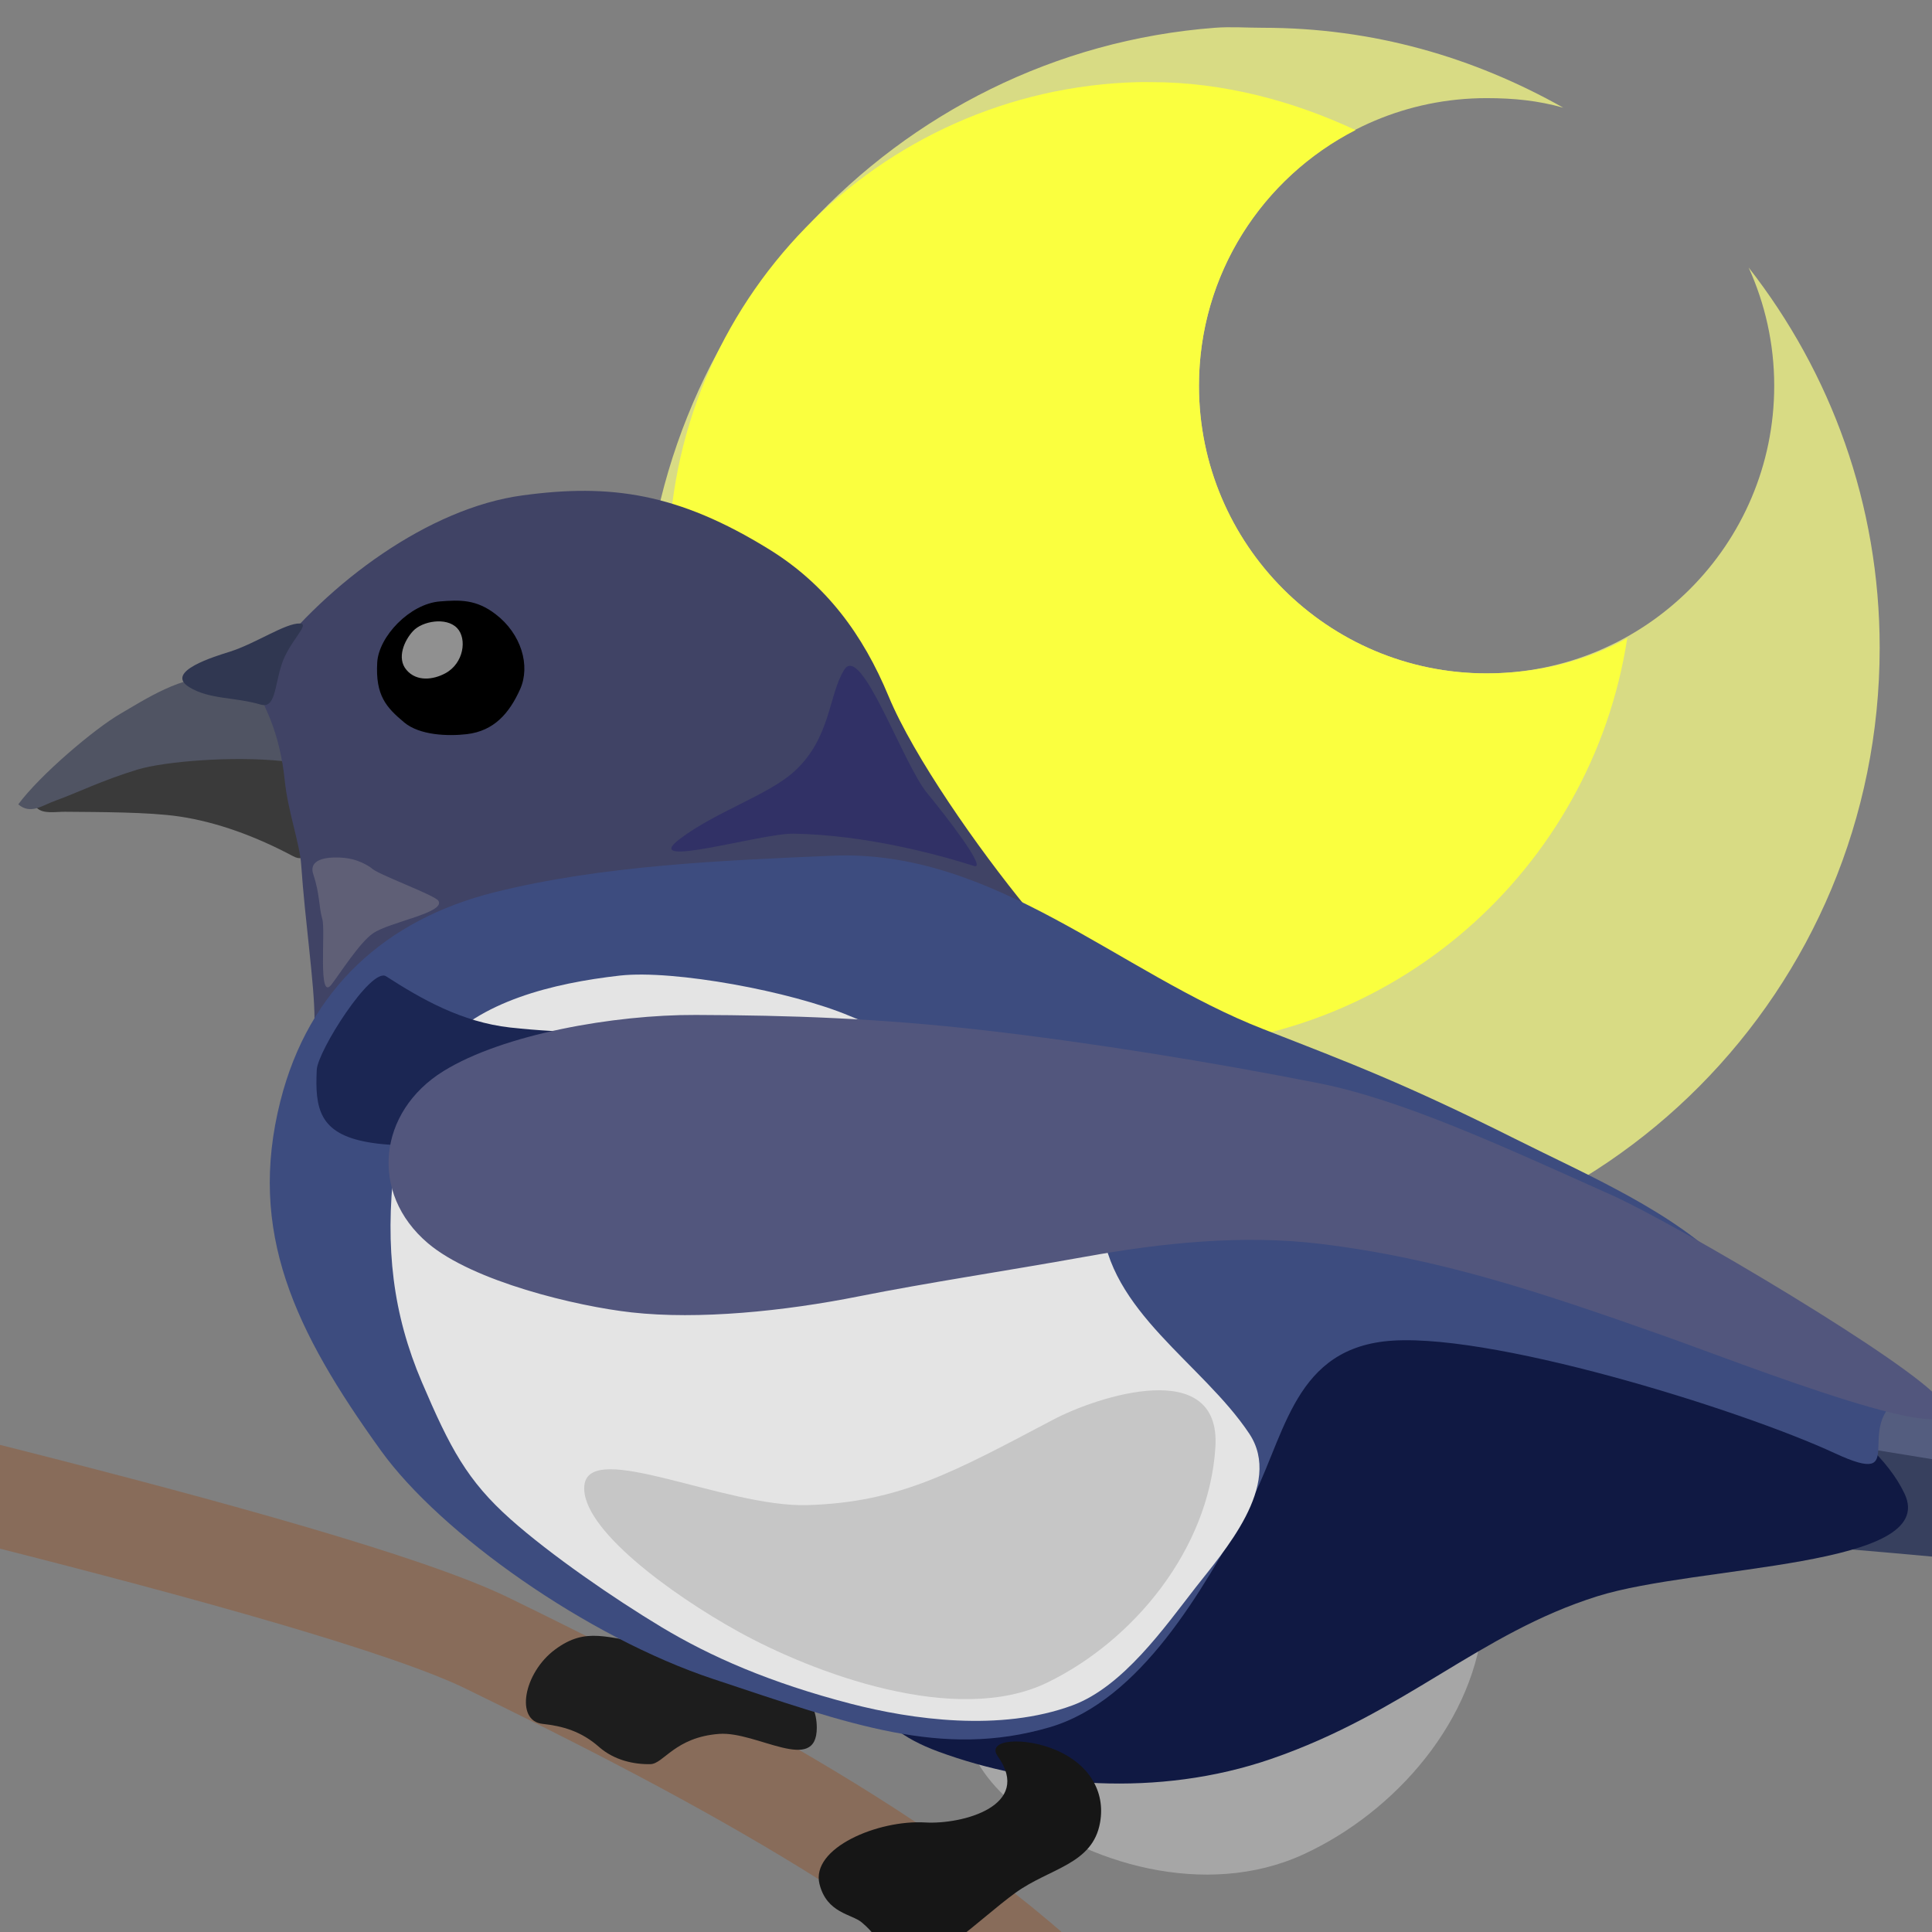 <?xml version="1.0" encoding="UTF-8" standalone="no"?>
<!-- Created with Inkscape (http://www.inkscape.org/) -->
<svg
   xmlns:dc="http://purl.org/dc/elements/1.1/"
   xmlns:cc="http://web.resource.org/cc/"
   xmlns:rdf="http://www.w3.org/1999/02/22-rdf-syntax-ns#"
   xmlns:svg="http://www.w3.org/2000/svg"
   xmlns="http://www.w3.org/2000/svg"
   xmlns:sodipodi="http://inkscape.sourceforge.net/DTD/sodipodi-0.dtd"
   xmlns:inkscape="http://www.inkscape.org/namespaces/inkscape"
   width="24"
   height="24"
   id="svg2"
   sodipodi:version="0.32"
   inkscape:version="0.43"
   sodipodi:docbase="/home/ryo/Developments/eclipse/scim-bridge/icon"
   sodipodi:docname="kasasagi.svg"
   version="1.0"
   inkscape:export-filename="/home/ryo/Developments/eclipse/scim-bridge/icon/kasasagi2.png"
   inkscape:export-xdpi="90"
   inkscape:export-ydpi="90">
  <rect width="100%" height="100%" fill="#808080" stroke="none"/>
  <defs
     id="defs4" />
  <sodipodi:namedview
     id="base"
     pagecolor="#ffffff"
     bordercolor="#666666"
     borderopacity="1.0"
     inkscape:pageopacity="0.0"
     inkscape:pageshadow="2"
     inkscape:zoom="11.2"
     inkscape:cx="11.929245"
     inkscape:cy="8.7578477"
     inkscape:document-units="px"
     inkscape:current-layer="layer1"
     showguides="true"
     inkscape:guide-bbox="true"
     inkscape:window-width="704"
     inkscape:window-height="753"
     inkscape:window-x="505"
     inkscape:window-y="129" />
  <g
     inkscape:label="Layer 1"
     inkscape:groupmode="layer"
     id="layer1">
    <g
       id="g2492">
      <path
         id="path3417"
         d="M 15.092,0.345 C 11.119,0.648 7.986,3.996 7.986,8.047 C 7.986,12.297 11.438,15.749 15.688,15.749 C 19.938,15.749 23.35,12.297 23.35,8.047 C 23.35,6.262 22.743,4.629 21.722,3.323 C 21.925,3.771 22.04,4.268 22.04,4.792 C 22.04,6.764 20.439,8.365 18.467,8.365 C 16.495,8.365 14.894,6.764 14.894,4.792 C 14.894,2.819 16.495,1.219 18.467,1.219 C 18.806,1.219 19.109,1.25 19.42,1.338 C 18.305,0.71 17.058,0.345 15.688,0.345 C 15.489,0.345 15.288,0.33 15.092,0.345 z "
         style="fill:#d8db84;fill-opacity:1;fill-rule:nonzero;stroke:none;stroke-width:1.25;stroke-linecap:butt;stroke-linejoin:round;stroke-miterlimit:4;stroke-dasharray:none;stroke-dashoffset:0;stroke-opacity:1" />
      <path
         id="path3413"
         d="M 14.14,1.02 C 10.904,1.102 8.304,3.76 8.304,7.015 C 8.304,10.321 10.992,13.01 14.298,13.01 C 17.295,13.01 19.774,10.802 20.214,7.928 C 19.7,8.213 19.096,8.365 18.467,8.365 C 16.495,8.365 14.894,6.764 14.894,4.792 C 14.894,3.405 15.684,2.208 16.839,1.616 C 16.07,1.257 15.203,1.02 14.298,1.02 C 14.247,1.02 14.191,1.019 14.14,1.02 z "
         style="fill:#faff3f;fill-opacity:1;fill-rule:nonzero;stroke:none;stroke-width:1.25;stroke-linecap:butt;stroke-linejoin:round;stroke-miterlimit:4;stroke-dasharray:none;stroke-dashoffset:0;stroke-opacity:1" />
    </g>
    <path
       style="fill:#37405e;fill-opacity:1;fill-rule:evenodd;stroke:none;stroke-width:1px;stroke-linecap:butt;stroke-linejoin:miter;stroke-opacity:1"
       d="M 22.686,17.501 C 25.867,18.067 29.41,18.769 33.522,19.28 C 36.552,19.656 37.843,19.777 41.084,19.966 C 42.887,20.07 41.318,21.964 40.531,21.814 C 36.219,20.992 33.89,20.629 30.911,20.174 C 28.248,19.766 25.313,19.43 22.374,19.197 C 20.374,19.037 21.893,17.36 22.686,17.501 z "
       id="path3301"
       sodipodi:nodetypes="cssssss"
       inkscape:export-filename="/home/ryo/path3343.png"
       inkscape:export-xdpi="90"
       inkscape:export-ydpi="90" />
    <path
       style="fill:#545d7f;fill-opacity:1;fill-rule:evenodd;stroke:none;stroke-width:1px;stroke-linecap:butt;stroke-linejoin:miter;stroke-opacity:1"
       d="M 23.295,17.145 C 26.508,17.838 30.02,18.413 34.132,18.924 C 37.162,19.3 39.554,19.467 42.794,19.655 C 44.597,19.76 43.676,21.298 42.884,21.183 C 38.8,20.591 35.126,19.856 32.216,19.446 C 29.43,19.054 25.961,18.438 23.304,18.013 C 21.324,17.696 22.508,16.975 23.295,17.145 z "
       id="path3305"
       sodipodi:nodetypes="cssssss"
       inkscape:export-filename="/home/ryo/path3343.png"
       inkscape:export-xdpi="90"
       inkscape:export-ydpi="90" />
    <path
       style="fill:#3a3a3a;fill-opacity:1;fill-rule:evenodd;stroke:none;stroke-width:1px;stroke-linecap:butt;stroke-linejoin:miter;stroke-opacity:1"
       d="M 0.461,10.039 C 0.54,10.114 0.694,10.083 0.807,10.084 C 1.247,10.088 1.847,10.087 2.223,10.142 C 2.697,10.212 3.177,10.389 3.641,10.636 C 3.986,10.82 3.755,9.913 3.664,9.667 C 3.464,9.131 3.025,9.111 2.621,9.054 C 2.054,8.975 1.678,9.244 1.191,9.601 C 1.048,9.706 0.389,9.971 0.461,10.039 z "
       id="path3317"
       sodipodi:nodetypes="csssssss"
       inkscape:export-filename="/home/ryo/path3343.png"
       inkscape:export-xdpi="90"
       inkscape:export-ydpi="90" />
    <path
       style="fill:none;fill-opacity:0.75;fill-rule:evenodd;stroke:#886c5a;stroke-width:1.25;stroke-linecap:butt;stroke-linejoin:miter;stroke-miterlimit:4;stroke-dasharray:none;stroke-opacity:1"
       d="M -6.287,17.046 C -3.882,17.675 4.086,19.453 6.052,20.412 C 8.479,21.598 11.759,23.269 13.592,25.259 C 15.394,27.214 17.064,28.544 18.964,30.379 C 20.47,31.834 21.067,33.38 22.341,35.56 C 23.631,37.765 24.994,40.04 26.07,42.372"
       id="path3309"
       sodipodi:nodetypes="csssss"
       inkscape:export-filename="/home/ryo/path3343.png"
       inkscape:export-xdpi="90"
       inkscape:export-ydpi="90" />
    <path
       style="fill:#a6a6a6;fill-opacity:1;fill-rule:evenodd;stroke:none;stroke-width:1px;stroke-linecap:butt;stroke-linejoin:miter;stroke-opacity:1"
       d="M 18.428,20.076 C 18.34,21.363 17.337,22.508 16.193,23.035 C 14.974,23.596 13.478,23.142 12.625,22.44 C 11.847,21.8 11.898,21.138 11.952,20.603 C 12.012,20.014 18.507,18.922 18.428,20.076 z "
       id="path3307"
       sodipodi:nodetypes="cssss"
       inkscape:export-filename="/home/ryo/path3343.png"
       inkscape:export-xdpi="90"
       inkscape:export-ydpi="90" />
    <path
       style="fill:#101943;fill-opacity:1;fill-rule:evenodd;stroke:none;stroke-width:1px;stroke-linecap:butt;stroke-linejoin:miter;stroke-opacity:1"
       d="M 11.659,21.76 C 12.849,22.197 14.382,22.335 15.791,21.85 C 17.457,21.276 18.372,20.291 19.844,19.829 C 21.088,19.439 24.096,19.478 23.659,18.555 C 23.256,17.703 21.876,17.004 20.662,16.508 C 19.135,15.883 17.375,15.337 15.732,15.736 C 13.906,16.18 12.572,18.005 11.942,19.079 C 11.573,19.707 9.799,21.076 11.659,21.76 z "
       id="path3313"
       sodipodi:nodetypes="csssssss"
       inkscape:export-filename="/home/ryo/path3343.png"
       inkscape:export-xdpi="90"
       inkscape:export-ydpi="90" />
    <path
       style="fill:#505463;fill-opacity:1;fill-rule:evenodd;stroke:none;stroke-width:1px;stroke-linecap:butt;stroke-linejoin:miter;stroke-opacity:1"
       d="M 2.663,8.434 C 2.299,8.359 1.77,8.708 1.498,8.865 C 1.171,9.054 0.492,9.632 0.227,9.992 C 0.382,10.124 0.526,10.003 0.694,9.944 C 0.925,9.863 1.279,9.689 1.711,9.559 C 2.049,9.458 2.886,9.39 3.503,9.454 C 3.668,9.471 3.656,9.215 3.56,8.989 C 3.479,8.797 3.403,8.654 3.181,8.598 C 2.972,8.545 2.875,8.477 2.663,8.434 z "
       id="path3341"
       sodipodi:nodetypes="cscssssss"
       inkscape:export-filename="/home/ryo/path3343.png"
       inkscape:export-xdpi="90"
       inkscape:export-ydpi="90" />
    <path
       style="fill:#404365;fill-opacity:1;fill-rule:evenodd;stroke:none;stroke-width:1px;stroke-linecap:butt;stroke-linejoin:miter;stroke-opacity:1"
       d="M 3.318,8.228 C 4.075,7.234 5.331,6.31 6.49,6.154 C 7.584,6.005 8.423,6.125 9.556,6.825 C 10.263,7.262 10.72,7.882 11.039,8.651 C 11.347,9.394 12.149,10.541 12.765,11.291 C 13.232,11.859 10.763,11.017 9.9,11.05 C 8.686,11.096 7.487,11.363 6.336,11.805 C 5.583,12.094 3.907,13.643 3.907,12.664 C 3.907,12.221 3.79,11.454 3.741,10.737 C 3.723,10.476 3.575,10.073 3.537,9.694 C 3.508,9.412 3.448,9.161 3.353,8.922 C 3.257,8.683 3.114,8.498 3.318,8.228 z "
       id="path3315"
       sodipodi:nodetypes="csssssssssss"
       inkscape:export-filename="/home/ryo/path3343.png"
       inkscape:export-xdpi="90"
       inkscape:export-ydpi="90" />
    <path
       style="fill:#5f5f76;fill-opacity:1;fill-rule:evenodd;stroke:none;stroke-width:1px;stroke-linecap:butt;stroke-linejoin:miter;stroke-opacity:1"
       d="M 4.194,10.652 C 4.296,10.654 4.445,10.667 4.613,10.782 C 4.667,10.854 5.405,11.119 5.447,11.191 C 5.533,11.34 4.84,11.452 4.634,11.594 C 4.468,11.707 4.226,12.09 4.118,12.23 C 3.946,12.453 4.046,11.563 4.004,11.418 C 3.958,11.258 3.976,11.115 3.89,10.854 C 3.855,10.748 3.914,10.647 4.194,10.652 z "
       id="path3319"
       sodipodi:nodetypes="ccssssss"
       inkscape:export-filename="/home/ryo/path3343.png"
       inkscape:export-xdpi="90"
       inkscape:export-ydpi="90" />
    <g
       id="g3669"
       transform="matrix(0.966,0,0,0.966,-816.453,-93.869)"
       inkscape:export-filename="/home/ryo/path3343.png"
       inkscape:export-xdpi="90"
       inkscape:export-ydpi="90">
      <path
         inkscape:export-ydpi="90"
         inkscape:export-xdpi="90"
         inkscape:export-filename="/home/ryo/path3343.png"
         sodipodi:nodetypes="cssssssss"
         id="path3311"
         d="M 858.021,119.759 C 858.472,120.393 857.568,120.637 857.087,120.609 C 856.482,120.573 855.613,120.937 855.728,121.401 C 855.822,121.778 856.142,121.785 856.271,121.894 C 856.57,122.145 856.435,122.242 856.832,122.364 C 857.197,122.476 857.761,121.867 858.247,121.514 C 858.689,121.194 859.241,121.151 859.336,120.609 C 859.408,120.203 859.185,119.858 858.776,119.681 C 858.366,119.504 857.863,119.537 858.021,119.759 z "
         style="fill:#161616;fill-opacity:1;fill-rule:evenodd;stroke:none;stroke-width:1px;stroke-linecap:butt;stroke-linejoin:miter;stroke-opacity:1" />
      <path
         inkscape:export-ydpi="90"
         inkscape:export-xdpi="90"
         inkscape:export-filename="/home/ryo/path3343.png"
         sodipodi:nodetypes="csssssss"
         id="path3321"
         d="M 852.329,118.384 C 851.92,118.686 851.812,119.303 852.166,119.341 C 852.426,119.369 852.666,119.437 852.894,119.639 C 853.087,119.808 853.34,119.864 853.554,119.859 C 853.722,119.856 853.869,119.512 854.438,119.47 C 854.92,119.434 855.693,120 855.693,119.39 C 855.693,118.578 854.417,118.427 853.583,118.317 C 852.99,118.24 852.731,118.087 852.329,118.384 z "
         style="fill:#1d1d1d;fill-opacity:1;fill-rule:evenodd;stroke:none;stroke-width:1px;stroke-linecap:butt;stroke-linejoin:miter;stroke-opacity:1" />
    </g>
    <path
       style="fill:#3d4c7f;fill-opacity:1;fill-rule:evenodd;stroke:none;stroke-width:1px;stroke-linecap:butt;stroke-linejoin:miter;stroke-opacity:1"
       d="M 4.732,18.02 C 3.659,16.53 3.072,15.302 3.483,13.678 C 3.837,12.278 4.798,11.422 6.139,11.085 C 7.472,10.751 8.978,10.688 10.34,10.63 C 12.35,10.544 13.901,12.087 15.695,12.785 C 16.786,13.21 17.456,13.464 18.825,14.149 C 19.728,14.602 20.799,15.055 21.479,15.758 C 22.103,16.401 23.987,17.145 23.649,17.333 C 22.979,17.708 23.761,18.501 22.794,18.053 C 21.611,17.504 18.423,16.514 17.189,16.664 C 16.031,16.805 15.955,17.91 15.492,18.748 C 14.944,19.74 14.176,21.124 13.038,21.457 C 11.698,21.848 10.56,21.421 8.868,20.86 C 7.296,20.34 5.474,19.051 4.732,18.02 z "
       id="path3323"
       sodipodi:nodetypes="csssssssssssss"
       inkscape:export-filename="/home/ryo/path3343.png"
       inkscape:export-xdpi="90"
       inkscape:export-ydpi="90" />
    <path
       style="fill:#e4e4e4;fill-opacity:1;fill-rule:evenodd;stroke:none;stroke-width:1px;stroke-linecap:butt;stroke-linejoin:miter;stroke-opacity:1"
       d="M 5.459,13.022 C 5.953,12.442 6.859,12.214 7.7,12.119 C 8.369,12.044 9.83,12.315 10.554,12.62 C 11.797,13.143 12.254,13.145 12.989,13.887 C 13.332,14.234 13.651,14.718 13.685,15.176 C 13.767,16.288 14.935,16.934 15.518,17.808 C 15.946,18.449 15.191,19.285 14.851,19.722 C 14.467,20.215 13.951,20.952 13.324,21.184 C 12.425,21.516 11.328,21.361 10.567,21.164 C 9.563,20.903 8.827,20.579 8.218,20.213 C 7.623,19.855 6.84,19.315 6.344,18.874 C 5.802,18.392 5.59,17.987 5.24,17.168 C 4.881,16.325 4.782,15.504 4.896,14.492 C 4.996,13.602 5.325,13.179 5.459,13.022 z "
       id="path3325"
       sodipodi:nodetypes="csssssssssssss"
       inkscape:export-filename="/home/ryo/path3343.png"
       inkscape:export-xdpi="90"
       inkscape:export-ydpi="90" />
    <path
       style="fill:#1b2653;fill-opacity:1;fill-rule:evenodd;stroke:none;stroke-width:1px;stroke-linecap:butt;stroke-linejoin:miter;stroke-opacity:1"
       d="M 4.796,12.128 C 5.237,12.412 5.734,12.696 6.336,12.764 C 7.02,12.841 7.846,12.836 8.313,12.867 C 8.704,12.894 7.273,13.153 6.898,13.575 C 6.326,14.218 5.148,14.292 4.567,14.188 C 3.966,14.081 3.911,13.768 3.935,13.289 C 3.946,13.057 4.61,12.009 4.796,12.128 z "
       id="path3327"
       sodipodi:nodetypes="cssssss"
       inkscape:export-filename="/home/ryo/path3343.png"
       inkscape:export-xdpi="90"
       inkscape:export-ydpi="90" />
    <path
       style="fill:#52567d;fill-opacity:1;fill-rule:evenodd;stroke:none;stroke-width:1px;stroke-linecap:butt;stroke-linejoin:miter;stroke-opacity:1"
       d="M 7.845,16.303 C 8.679,16.396 9.742,16.289 10.672,16.103 C 11.514,15.935 12.463,15.794 13.49,15.61 C 14.431,15.44 15.435,15.335 16.397,15.451 C 17.885,15.631 19.137,16.053 20.644,16.585 C 21.605,16.924 24.633,18.124 24.111,17.403 C 23.788,16.958 20.829,15.207 20.019,14.845 C 18.656,14.234 17.419,13.661 16.377,13.455 C 15.076,13.198 13.553,12.95 12.211,12.797 C 10.91,12.648 9.801,12.612 8.643,12.608 C 7.627,12.604 6.252,12.847 5.51,13.305 C 4.692,13.811 4.586,14.824 5.315,15.443 C 5.874,15.918 7.16,16.227 7.845,16.303 z "
       id="path3329"
       sodipodi:nodetypes="cssssssssssss"
       inkscape:export-filename="/home/ryo/path3343.png"
       inkscape:export-xdpi="90"
       inkscape:export-ydpi="90" />
    <path
       style="fill:#c6c6c6;fill-opacity:1;fill-rule:evenodd;stroke:none;stroke-width:1px;stroke-linecap:butt;stroke-linejoin:miter;stroke-opacity:1"
       d="M 10.029,18.697 C 11.179,18.663 11.852,18.284 13.084,17.635 C 13.632,17.346 15.172,16.841 15.098,17.98 C 15.017,19.25 14.081,20.38 13.013,20.9 C 11.876,21.454 10.095,20.779 9.171,20.268 C 8.338,19.807 7.208,18.983 7.259,18.455 C 7.315,17.874 9.008,18.727 10.029,18.697 z "
       id="path3331"
       sodipodi:nodetypes="cssssss"
       inkscape:export-filename="/home/ryo/path3343.png"
       inkscape:export-xdpi="90"
       inkscape:export-ydpi="90" />
    <path
       style="fill:#313166;fill-opacity:1;fill-rule:evenodd;stroke:none;stroke-width:1px;stroke-linecap:butt;stroke-linejoin:miter;stroke-opacity:1"
       d="M 11.523,9.86 C 11.218,9.496 10.7,7.987 10.489,8.318 C 10.29,8.629 10.326,9.163 9.868,9.582 C 9.545,9.877 8.895,10.08 8.443,10.423 C 7.933,10.81 9.461,10.348 9.862,10.356 C 10.757,10.373 11.637,10.611 12.098,10.757 C 12.279,10.814 11.72,10.096 11.523,9.86 z "
       id="path3333"
       sodipodi:nodetypes="cssssss"
       inkscape:export-filename="/home/ryo/path3343.png"
       inkscape:export-xdpi="90"
       inkscape:export-ydpi="90" />
    <path
       style="fill:#000000;fill-opacity:1;fill-rule:evenodd;stroke:none;stroke-width:1px;stroke-linecap:butt;stroke-linejoin:miter;stroke-opacity:1"
       d="M 5.022,8.975 C 4.796,8.786 4.663,8.639 4.686,8.23 C 4.704,7.908 5.09,7.5 5.466,7.471 C 5.715,7.451 5.917,7.445 6.157,7.63 C 6.476,7.874 6.592,8.27 6.461,8.562 C 6.328,8.858 6.139,9.08 5.799,9.12 C 5.563,9.147 5.215,9.135 5.022,8.975 z "
       id="path3337"
       sodipodi:nodetypes="cssssss"
       inkscape:export-filename="/home/ryo/path3343.png"
       inkscape:export-xdpi="90"
       inkscape:export-ydpi="90" />
    <path
       style="fill:#909090;fill-opacity:1;fill-rule:evenodd;stroke:none;stroke-width:1px;stroke-linecap:butt;stroke-linejoin:miter;stroke-opacity:1"
       d="M 5.05,8.323 C 5.176,8.47 5.381,8.445 5.53,8.365 C 5.763,8.241 5.804,7.933 5.678,7.802 C 5.543,7.661 5.244,7.717 5.132,7.838 C 5.025,7.952 4.923,8.175 5.05,8.323 z "
       id="path3339"
       sodipodi:nodetypes="cssss"
       inkscape:export-filename="/home/ryo/path3343.png"
       inkscape:export-xdpi="90"
       inkscape:export-ydpi="90" />
    <path
       style="fill:#303751;fill-opacity:1;fill-rule:evenodd;stroke:none;stroke-width:1px;stroke-linecap:butt;stroke-linejoin:miter;stroke-opacity:1"
       d="M 3.726,7.745 C 3.545,7.739 3.181,7.992 2.854,8.096 C 2.676,8.152 2.038,8.342 2.349,8.535 C 2.601,8.691 2.907,8.656 3.237,8.752 C 3.422,8.806 3.408,8.532 3.5,8.25 C 3.592,7.969 3.859,7.75 3.726,7.745 z "
       id="path3343"
       sodipodi:nodetypes="csssss"
       inkscape:export-filename="/home/ryo/path3343.png"
       inkscape:export-xdpi="90"
       inkscape:export-ydpi="90" />
  </g>
</svg>

